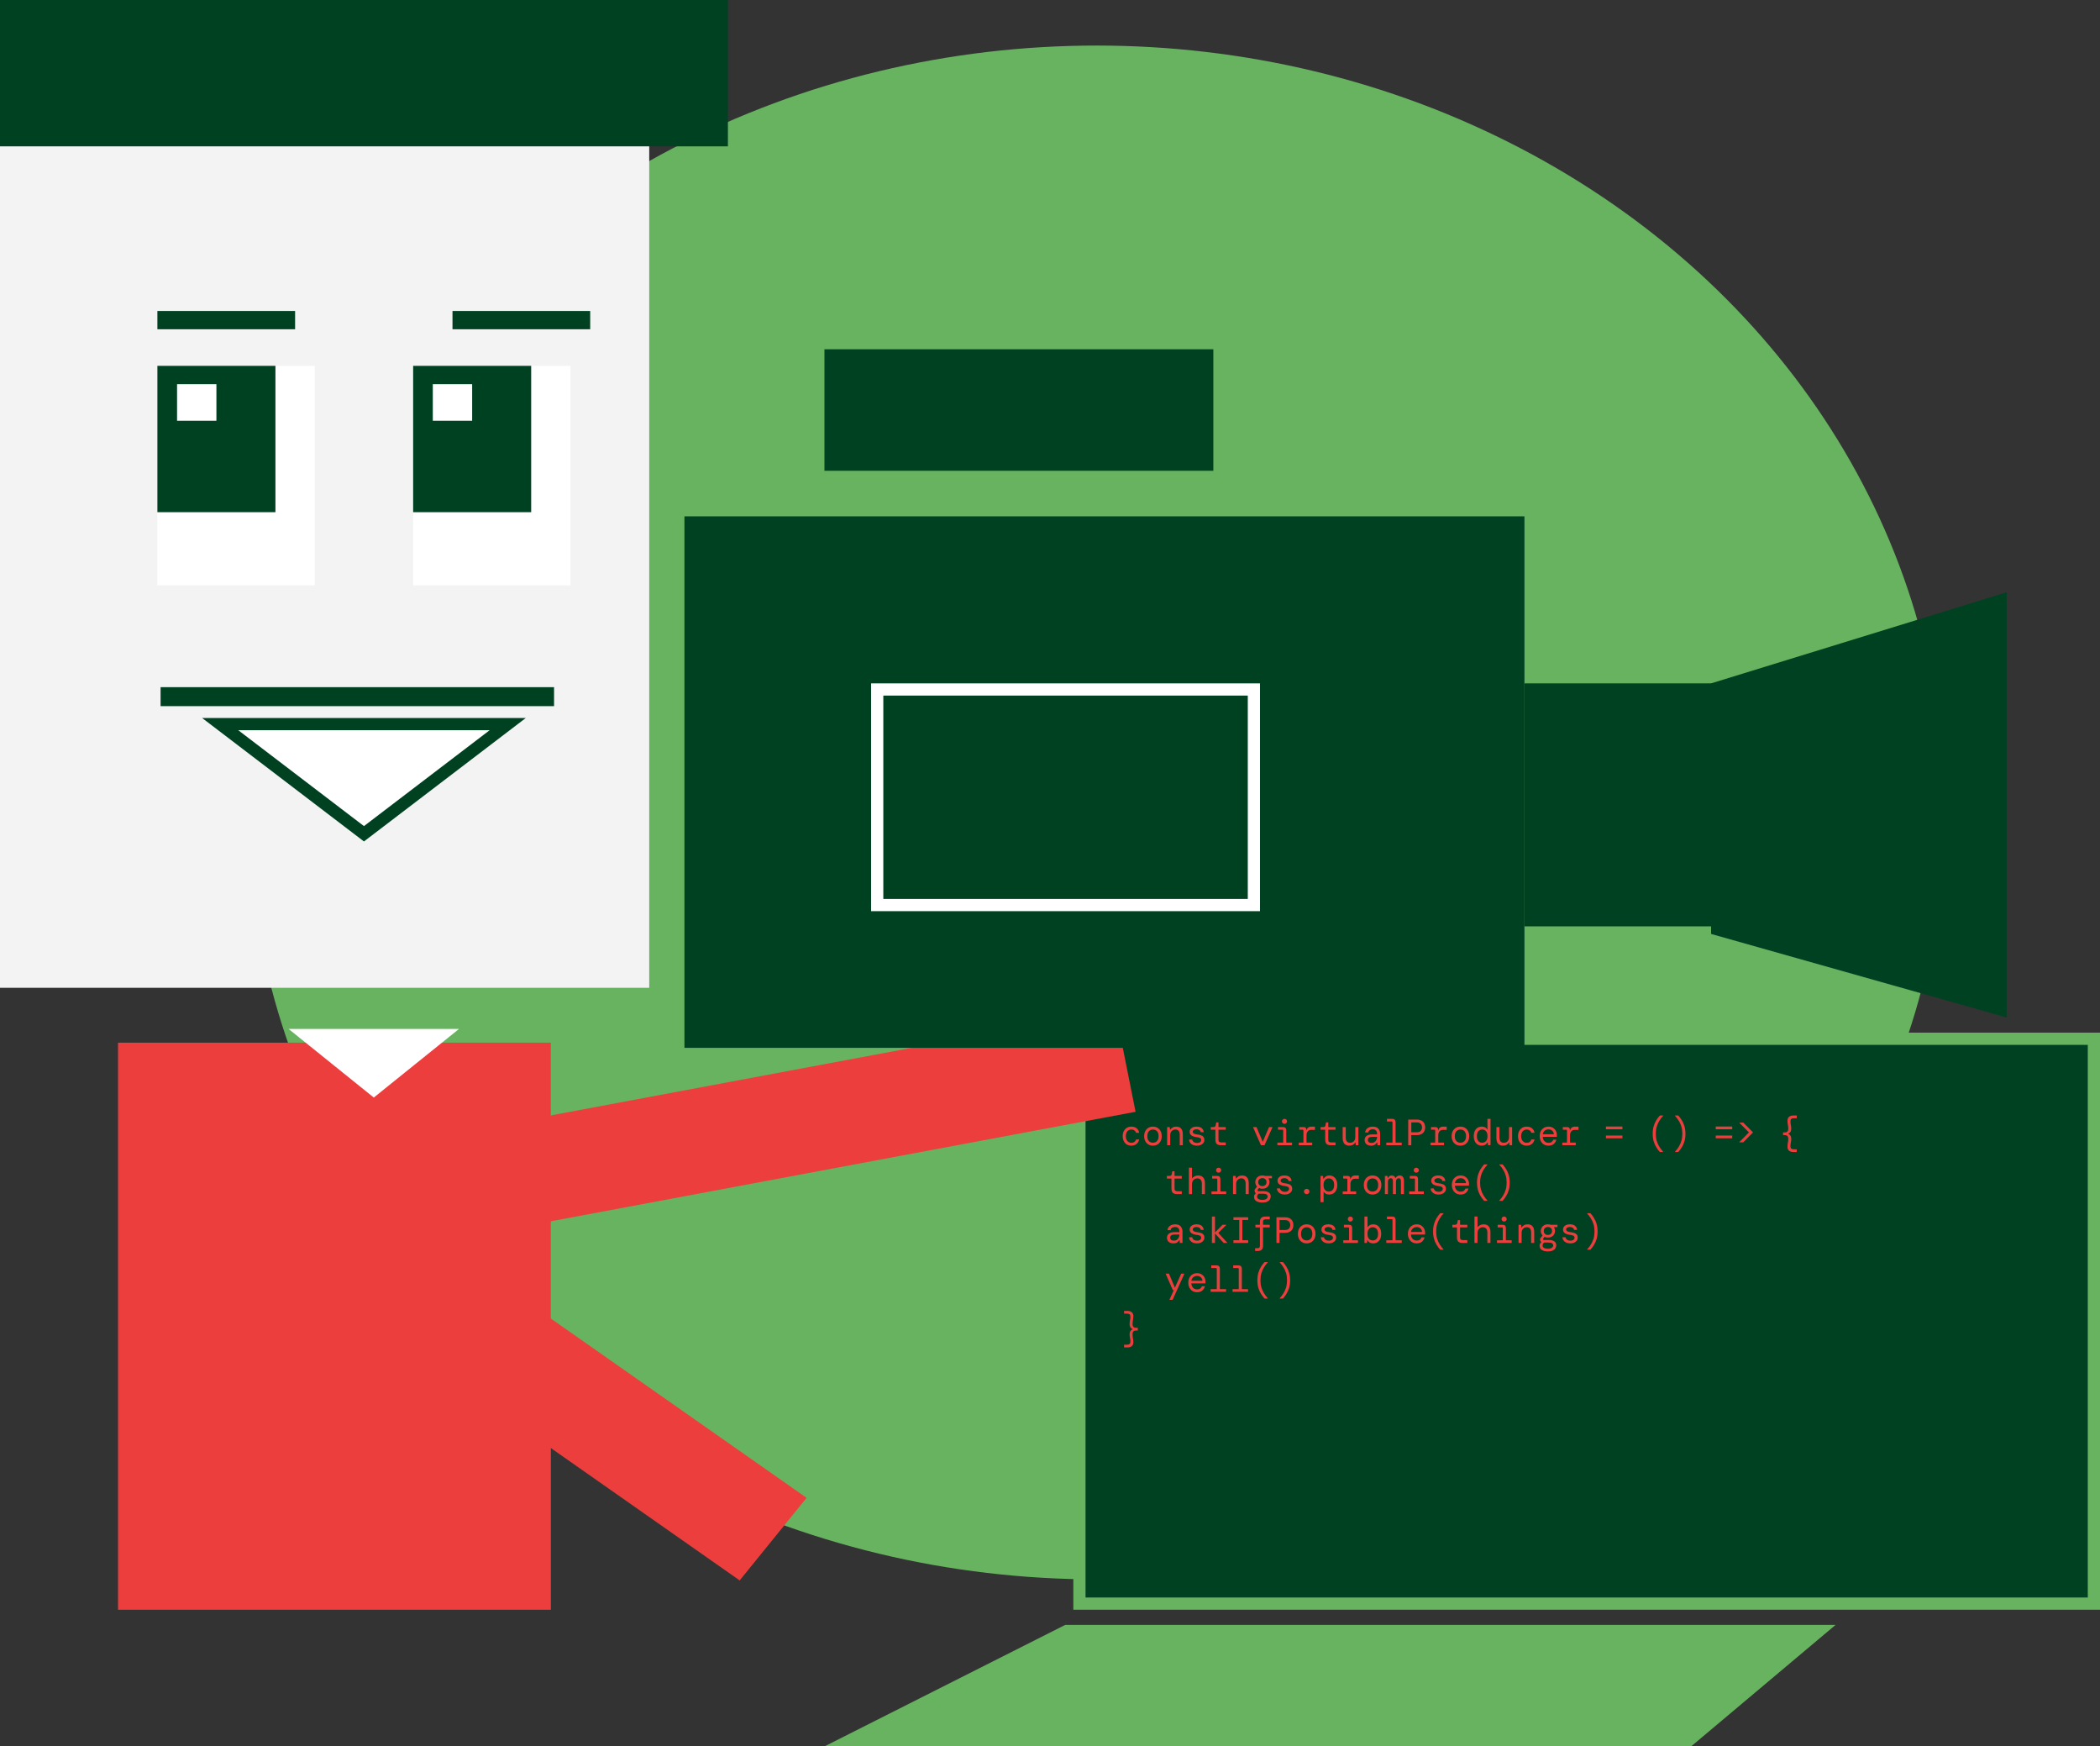 <svg width="172" height="143" viewBox="0 0 172 143" fill="none" xmlns="http://www.w3.org/2000/svg">
<rect x="0" y="0" width="172" height="143" fill="#333333" stroke="none"/>
<ellipse cx="89.822" cy="66.526" rx="69.437" ry="62.796" fill="#67B360"/>
<rect x="88.411" y="85.056" width="83.089" height="46.252" fill="#004122" stroke="#67B360"/>
<rect width="51.564" height="8.518" transform="matrix(-0.983 0.184 0.196 0.981 91.339 82.68)" fill="#ED3E3E"/>
<rect width="53.174" height="73.394" transform="matrix(-1 0 0 1 53.174 7.489)" fill="#F3F3F3"/>
<rect width="11.279" height="1.498" transform="matrix(-1 0 0 1 48.34 25.463)" fill="#004122"/>
<rect width="11.279" height="1.498" transform="matrix(-1 0 0 1 24.17 25.463)" fill="#004122"/>
<rect width="59.619" height="11.983" transform="matrix(-1 0 0 1 59.619 0)" fill="#004122"/>
<rect width="12.891" height="17.974" transform="matrix(-1 0 0 1 46.728 29.956)" fill="white"/>
<rect width="9.668" height="11.983" transform="matrix(-1 0 0 1 43.506 29.956)" fill="#004122"/>
<rect width="3.223" height="2.996" transform="matrix(-1 0 0 1 38.672 31.454)" fill="white"/>
<rect width="12.891" height="17.974" transform="matrix(-1 0 0 1 25.781 29.956)" fill="white"/>
<rect width="9.668" height="11.983" transform="matrix(-1 0 0 1 22.559 29.956)" fill="#004122"/>
<rect width="3.223" height="2.996" transform="matrix(-1 0 0 1 17.725 31.454)" fill="white"/>
<path d="M41.586 59.29L29.81 68.271L18.033 59.29H41.586Z" fill="white" stroke="#004122"/>
<rect width="35.449" height="46.433" transform="matrix(-1 0 0 1 45.117 85.376)" fill="#ED3E3E"/>
<path d="M30.615 89.87L23.638 84.253H37.593L30.615 89.87Z" fill="white"/>
<rect width="33.619" height="8.701" transform="matrix(-0.819 -0.574 -0.63 0.777 66.064 122.647)" fill="#ED3E3E"/>
<rect x="13.153" y="56.267" width="32.227" height="1.554" fill="#004122"/>
<rect x="56.059" y="42.278" width="68.8" height="43.522" fill="#004122"/>
<rect x="67.526" y="28.6" width="31.852" height="9.948" fill="#004122"/>
<path d="M140.148 55.956L164.355 48.496V83.313L140.148 76.474V55.956Z" fill="#004122"/>
<rect x="124.859" y="55.956" width="31.852" height="19.896" fill="#004122"/>
<path d="M87.244 133.052H150.341L138.51 143H67.526L87.244 133.052Z" fill="#67B360"/>
<rect x="71.848" y="56.456" width="30.852" height="17.652" stroke="white"/>
<path d="M92.657 93.81C92.523 93.81 92.403 93.779 92.297 93.717C92.193 93.655 92.11 93.566 92.048 93.45C91.986 93.332 91.955 93.192 91.955 93.03C91.955 92.868 91.986 92.729 92.048 92.613C92.11 92.495 92.194 92.405 92.3 92.343C92.408 92.281 92.527 92.25 92.657 92.25C92.841 92.25 92.988 92.296 93.098 92.388C93.208 92.48 93.278 92.603 93.308 92.757H93.05C93.026 92.675 92.98 92.61 92.912 92.562C92.844 92.512 92.758 92.487 92.654 92.487C92.578 92.487 92.506 92.507 92.438 92.547C92.37 92.587 92.315 92.647 92.273 92.727C92.231 92.807 92.21 92.908 92.21 93.03C92.21 93.152 92.231 93.254 92.273 93.336C92.315 93.416 92.37 93.476 92.438 93.516C92.506 93.556 92.578 93.576 92.654 93.576C92.764 93.576 92.851 93.551 92.915 93.501C92.981 93.451 93.026 93.385 93.05 93.303H93.308C93.27 93.461 93.195 93.585 93.083 93.675C92.973 93.765 92.831 93.81 92.657 93.81ZM94.432 93.81C94.292 93.81 94.168 93.778 94.06 93.714C93.952 93.65 93.867 93.56 93.805 93.444C93.743 93.326 93.712 93.188 93.712 93.03C93.712 92.872 93.743 92.735 93.805 92.619C93.867 92.501 93.952 92.41 94.06 92.346C94.168 92.282 94.292 92.25 94.432 92.25C94.572 92.25 94.696 92.282 94.804 92.346C94.912 92.41 94.997 92.501 95.059 92.619C95.121 92.735 95.152 92.872 95.152 93.03C95.152 93.188 95.121 93.326 95.059 93.444C94.997 93.56 94.912 93.65 94.804 93.714C94.696 93.778 94.572 93.81 94.432 93.81ZM94.432 93.57C94.518 93.57 94.596 93.551 94.666 93.513C94.736 93.475 94.791 93.416 94.831 93.336C94.873 93.256 94.894 93.154 94.894 93.03C94.894 92.906 94.873 92.804 94.831 92.724C94.791 92.644 94.736 92.585 94.666 92.547C94.596 92.509 94.518 92.49 94.432 92.49C94.348 92.49 94.271 92.509 94.201 92.547C94.131 92.585 94.075 92.644 94.033 92.724C93.991 92.804 93.97 92.906 93.97 93.03C93.97 93.216 94.015 93.353 94.105 93.441C94.195 93.527 94.304 93.57 94.432 93.57ZM95.595 93.774V92.286H95.805L95.832 92.511H95.847C95.887 92.439 95.95 92.378 96.036 92.328C96.122 92.276 96.221 92.25 96.333 92.25C96.515 92.25 96.651 92.304 96.741 92.412C96.833 92.52 96.879 92.676 96.879 92.88V93.774H96.627V92.91C96.627 92.778 96.598 92.675 96.54 92.601C96.482 92.525 96.392 92.487 96.27 92.487C96.152 92.487 96.052 92.528 95.97 92.61C95.888 92.69 95.847 92.806 95.847 92.958V93.774H95.595ZM98.045 93.81C97.855 93.81 97.701 93.766 97.583 93.678C97.467 93.588 97.402 93.465 97.388 93.309H97.649C97.661 93.391 97.701 93.458 97.769 93.51C97.839 93.562 97.933 93.588 98.051 93.588C98.163 93.588 98.246 93.564 98.3 93.516C98.356 93.468 98.384 93.413 98.384 93.351C98.384 93.267 98.351 93.21 98.285 93.18C98.219 93.148 98.12 93.124 97.988 93.108C97.83 93.09 97.699 93.047 97.595 92.979C97.491 92.911 97.439 92.809 97.439 92.673C97.439 92.551 97.49 92.45 97.592 92.37C97.694 92.29 97.833 92.25 98.009 92.25C98.183 92.25 98.32 92.29 98.42 92.37C98.52 92.448 98.577 92.56 98.591 92.706H98.342C98.336 92.634 98.301 92.577 98.237 92.535C98.175 92.491 98.097 92.469 98.003 92.469C97.905 92.469 97.829 92.488 97.775 92.526C97.721 92.562 97.694 92.61 97.694 92.67C97.694 92.73 97.724 92.78 97.784 92.82C97.846 92.858 97.943 92.883 98.075 92.895C98.179 92.907 98.274 92.927 98.36 92.955C98.446 92.983 98.514 93.027 98.564 93.087C98.616 93.147 98.642 93.231 98.642 93.339C98.644 93.429 98.619 93.51 98.567 93.582C98.517 93.652 98.447 93.708 98.357 93.75C98.267 93.79 98.163 93.81 98.045 93.81ZM99.985 93.774C99.849 93.774 99.742 93.741 99.664 93.675C99.586 93.609 99.547 93.49 99.547 93.318V92.502H99.169V92.286H99.394C99.496 92.286 99.555 92.236 99.571 92.136L99.613 91.905H99.799V92.286H100.393V92.502H99.799V93.318C99.799 93.402 99.818 93.461 99.856 93.495C99.896 93.529 99.964 93.546 100.06 93.546H100.393V93.774H99.985ZM103.279 93.774L102.625 92.286H102.913L103.426 93.498L103.942 92.286H104.227L103.57 93.774H103.279ZM105.207 92.022C105.147 92.022 105.097 92.002 105.057 91.962C105.017 91.922 104.997 91.874 104.997 91.818C104.997 91.76 105.017 91.712 105.057 91.674C105.097 91.634 105.147 91.614 105.207 91.614C105.265 91.614 105.314 91.634 105.354 91.674C105.396 91.712 105.417 91.76 105.417 91.818C105.417 91.874 105.396 91.922 105.354 91.962C105.314 92.002 105.265 92.022 105.207 92.022ZM104.625 93.774V93.558H105.099V92.577C105.099 92.527 105.074 92.502 105.024 92.502H104.676V92.286H105.084C105.262 92.286 105.351 92.375 105.351 92.553V93.558H105.825V93.774H104.625ZM106.376 93.774V93.558H106.757V92.577C106.757 92.527 106.733 92.502 106.685 92.502H106.415V92.286H106.778C106.844 92.286 106.897 92.304 106.937 92.34C106.977 92.376 106.997 92.429 106.997 92.499V92.562H107.009C107.033 92.462 107.078 92.385 107.144 92.331C107.212 92.277 107.306 92.25 107.426 92.25H107.699V92.517H107.39C107.268 92.517 107.174 92.558 107.108 92.64C107.042 92.72 107.009 92.823 107.009 92.949V93.558H107.477V93.774H106.376ZM108.979 93.774C108.843 93.774 108.736 93.741 108.658 93.675C108.58 93.609 108.541 93.49 108.541 93.318V92.502H108.163V92.286H108.388C108.49 92.286 108.549 92.236 108.565 92.136L108.607 91.905H108.793V92.286H109.387V92.502H108.793V93.318C108.793 93.402 108.812 93.461 108.85 93.495C108.89 93.529 108.958 93.546 109.054 93.546H109.387V93.774H108.979ZM110.517 93.81C110.337 93.81 110.201 93.756 110.109 93.648C110.017 93.54 109.971 93.384 109.971 93.18V92.286H110.223V93.15C110.223 93.282 110.252 93.386 110.31 93.462C110.37 93.536 110.46 93.573 110.58 93.573C110.7 93.573 110.801 93.533 110.883 93.453C110.965 93.371 111.006 93.254 111.006 93.102V92.286H111.258V93.774H111.048L111.021 93.549H111.006C110.966 93.621 110.903 93.683 110.817 93.735C110.731 93.785 110.631 93.81 110.517 93.81ZM112.295 93.81C112.177 93.81 112.079 93.789 112.001 93.747C111.923 93.705 111.865 93.65 111.827 93.582C111.789 93.512 111.77 93.436 111.77 93.354C111.77 93.202 111.825 93.087 111.935 93.009C112.047 92.929 112.196 92.889 112.382 92.889H112.79V92.859C112.79 92.599 112.671 92.469 112.433 92.469C112.337 92.469 112.256 92.49 112.19 92.532C112.126 92.574 112.085 92.64 112.067 92.73H111.809C111.819 92.63 111.852 92.544 111.908 92.472C111.966 92.4 112.04 92.345 112.13 92.307C112.22 92.269 112.321 92.25 112.433 92.25C112.645 92.25 112.799 92.306 112.895 92.418C112.993 92.528 113.042 92.675 113.042 92.859V93.774H112.826L112.805 93.543H112.784C112.74 93.615 112.681 93.678 112.607 93.732C112.535 93.784 112.431 93.81 112.295 93.81ZM112.34 93.588C112.436 93.588 112.517 93.565 112.583 93.519C112.651 93.473 112.702 93.412 112.736 93.336C112.772 93.26 112.79 93.177 112.79 93.087H112.403C112.267 93.087 112.171 93.11 112.115 93.156C112.061 93.202 112.034 93.263 112.034 93.339C112.034 93.417 112.06 93.478 112.112 93.522C112.164 93.566 112.24 93.588 112.34 93.588ZM113.544 93.774V93.558H114.051V91.905C114.051 91.855 114.026 91.83 113.976 91.83H113.598V91.614H114.036C114.122 91.614 114.188 91.637 114.234 91.683C114.28 91.729 114.303 91.795 114.303 91.881V93.558H114.81V93.774H113.544ZM115.34 93.774V91.674H116.039C116.199 91.674 116.33 91.703 116.432 91.761C116.534 91.819 116.609 91.896 116.657 91.992C116.705 92.088 116.729 92.194 116.729 92.31C116.729 92.426 116.705 92.532 116.657 92.628C116.609 92.724 116.534 92.801 116.432 92.859C116.33 92.917 116.199 92.946 116.039 92.946H115.592V93.774H115.34ZM115.592 92.715H116.033C116.181 92.715 116.291 92.678 116.363 92.604C116.435 92.528 116.471 92.43 116.471 92.31C116.471 92.19 116.435 92.092 116.363 92.016C116.291 91.94 116.181 91.902 116.033 91.902H115.592V92.715ZM117.169 93.774V93.558H117.55V92.577C117.55 92.527 117.526 92.502 117.478 92.502H117.208V92.286H117.571C117.637 92.286 117.69 92.304 117.73 92.34C117.77 92.376 117.79 92.429 117.79 92.499V92.562H117.802C117.826 92.462 117.871 92.385 117.937 92.331C118.005 92.277 118.099 92.25 118.219 92.25H118.492V92.517H118.183C118.061 92.517 117.967 92.558 117.901 92.64C117.835 92.72 117.802 92.823 117.802 92.949V93.558H118.27V93.774H117.169ZM119.616 93.81C119.476 93.81 119.352 93.778 119.244 93.714C119.136 93.65 119.051 93.56 118.989 93.444C118.927 93.326 118.896 93.188 118.896 93.03C118.896 92.872 118.927 92.735 118.989 92.619C119.051 92.501 119.136 92.41 119.244 92.346C119.352 92.282 119.476 92.25 119.616 92.25C119.756 92.25 119.88 92.282 119.988 92.346C120.096 92.41 120.181 92.501 120.243 92.619C120.305 92.735 120.336 92.872 120.336 93.03C120.336 93.188 120.305 93.326 120.243 93.444C120.181 93.56 120.096 93.65 119.988 93.714C119.88 93.778 119.756 93.81 119.616 93.81ZM119.616 93.57C119.702 93.57 119.78 93.551 119.85 93.513C119.92 93.475 119.975 93.416 120.015 93.336C120.057 93.256 120.078 93.154 120.078 93.03C120.078 92.906 120.057 92.804 120.015 92.724C119.975 92.644 119.92 92.585 119.85 92.547C119.78 92.509 119.702 92.49 119.616 92.49C119.532 92.49 119.455 92.509 119.385 92.547C119.315 92.585 119.259 92.644 119.217 92.724C119.175 92.804 119.154 92.906 119.154 93.03C119.154 93.216 119.199 93.353 119.289 93.441C119.379 93.527 119.488 93.57 119.616 93.57ZM121.364 93.81C121.238 93.81 121.125 93.78 121.025 93.72C120.927 93.66 120.85 93.572 120.794 93.456C120.738 93.338 120.71 93.195 120.71 93.027C120.71 92.861 120.738 92.72 120.794 92.604C120.85 92.488 120.927 92.4 121.025 92.34C121.125 92.28 121.238 92.25 121.364 92.25C121.482 92.25 121.579 92.273 121.655 92.319C121.733 92.365 121.791 92.425 121.829 92.499V91.614H122.081V93.774H121.874L121.847 93.543H121.829C121.789 93.625 121.73 93.69 121.652 93.738C121.574 93.786 121.478 93.81 121.364 93.81ZM121.397 93.57C121.523 93.57 121.627 93.526 121.709 93.438C121.791 93.348 121.832 93.212 121.832 93.03C121.832 92.848 121.791 92.713 121.709 92.625C121.627 92.535 121.523 92.49 121.397 92.49C121.271 92.49 121.167 92.535 121.085 92.625C121.005 92.713 120.965 92.848 120.965 93.03C120.965 93.212 121.005 93.348 121.085 93.438C121.167 93.526 121.271 93.57 121.397 93.57ZM123.108 93.81C122.928 93.81 122.792 93.756 122.7 93.648C122.608 93.54 122.562 93.384 122.562 93.18V92.286H122.814V93.15C122.814 93.282 122.843 93.386 122.901 93.462C122.961 93.536 123.051 93.573 123.171 93.573C123.291 93.573 123.392 93.533 123.474 93.453C123.556 93.371 123.597 93.254 123.597 93.102V92.286H123.849V93.774H123.639L123.612 93.549H123.597C123.557 93.621 123.494 93.683 123.408 93.735C123.322 93.785 123.222 93.81 123.108 93.81ZM125.036 93.81C124.902 93.81 124.782 93.779 124.676 93.717C124.572 93.655 124.489 93.566 124.427 93.45C124.365 93.332 124.334 93.192 124.334 93.03C124.334 92.868 124.365 92.729 124.427 92.613C124.489 92.495 124.573 92.405 124.679 92.343C124.787 92.281 124.906 92.25 125.036 92.25C125.22 92.25 125.367 92.296 125.477 92.388C125.587 92.48 125.657 92.603 125.687 92.757H125.429C125.405 92.675 125.359 92.61 125.291 92.562C125.223 92.512 125.137 92.487 125.033 92.487C124.957 92.487 124.885 92.507 124.817 92.547C124.749 92.587 124.694 92.647 124.652 92.727C124.61 92.807 124.589 92.908 124.589 93.03C124.589 93.152 124.61 93.254 124.652 93.336C124.694 93.416 124.749 93.476 124.817 93.516C124.885 93.556 124.957 93.576 125.033 93.576C125.143 93.576 125.23 93.551 125.294 93.501C125.36 93.451 125.405 93.385 125.429 93.303H125.687C125.649 93.461 125.574 93.585 125.462 93.675C125.352 93.765 125.21 93.81 125.036 93.81ZM126.826 93.81C126.686 93.81 126.562 93.778 126.454 93.714C126.348 93.648 126.264 93.557 126.202 93.441C126.14 93.323 126.109 93.186 126.109 93.03C126.109 92.874 126.139 92.738 126.199 92.622C126.261 92.504 126.346 92.413 126.454 92.349C126.562 92.283 126.688 92.25 126.832 92.25C126.976 92.25 127.099 92.283 127.201 92.349C127.303 92.413 127.381 92.498 127.435 92.604C127.489 92.71 127.516 92.824 127.516 92.946C127.516 92.968 127.515 92.99 127.513 93.012C127.513 93.034 127.513 93.059 127.513 93.087H126.358C126.364 93.197 126.389 93.289 126.433 93.363C126.479 93.435 126.536 93.489 126.604 93.525C126.674 93.561 126.748 93.579 126.826 93.579C126.936 93.579 127.022 93.556 127.084 93.51C127.146 93.464 127.193 93.4 127.225 93.318H127.474C127.44 93.456 127.369 93.573 127.261 93.669C127.153 93.763 127.008 93.81 126.826 93.81ZM126.826 92.475C126.71 92.475 126.608 92.51 126.52 92.58C126.434 92.65 126.381 92.748 126.361 92.874H127.267C127.259 92.75 127.214 92.653 127.132 92.583C127.052 92.511 126.95 92.475 126.826 92.475ZM127.962 93.774V93.558H128.343V92.577C128.343 92.527 128.319 92.502 128.271 92.502H128.001V92.286H128.364C128.43 92.286 128.483 92.304 128.523 92.34C128.563 92.376 128.583 92.429 128.583 92.499V92.562H128.595C128.619 92.462 128.664 92.385 128.73 92.331C128.798 92.277 128.892 92.25 129.012 92.25H129.285V92.517H128.976C128.854 92.517 128.76 92.558 128.694 92.64C128.628 92.72 128.595 92.823 128.595 92.949V93.558H129.063V93.774H127.962ZM131.533 92.469V92.241H132.883V92.469H131.533ZM131.533 93.207V92.979H132.883V93.207H131.533ZM135.949 94.329C135.845 94.213 135.748 94.083 135.658 93.939C135.57 93.797 135.499 93.636 135.445 93.456C135.391 93.274 135.364 93.067 135.364 92.835C135.364 92.603 135.391 92.397 135.445 92.217C135.499 92.035 135.57 91.873 135.658 91.731C135.748 91.587 135.845 91.457 135.949 91.341H136.216V91.368C136.096 91.498 135.991 91.637 135.901 91.785C135.811 91.931 135.741 92.09 135.691 92.262C135.641 92.434 135.616 92.625 135.616 92.835C135.616 93.045 135.641 93.236 135.691 93.408C135.741 93.58 135.811 93.739 135.901 93.885C135.991 94.033 136.096 94.172 136.216 94.302V94.329H135.949ZM137.193 94.329V94.302C137.313 94.172 137.418 94.033 137.508 93.885C137.598 93.739 137.668 93.58 137.718 93.408C137.768 93.236 137.793 93.045 137.793 92.835C137.793 92.625 137.768 92.434 137.718 92.262C137.668 92.09 137.598 91.931 137.508 91.785C137.418 91.637 137.313 91.498 137.193 91.368V91.341H137.46C137.564 91.457 137.66 91.587 137.748 91.731C137.838 91.873 137.91 92.035 137.964 92.217C138.018 92.397 138.045 92.603 138.045 92.835C138.045 93.067 138.018 93.274 137.964 93.456C137.91 93.636 137.838 93.797 137.748 93.939C137.66 94.083 137.564 94.213 137.46 94.329H137.193ZM140.527 92.469V92.241H141.877V92.469H140.527ZM140.527 93.207V92.979H141.877V93.207H140.527ZM142.446 93.534L143.238 92.733V92.715L142.446 91.92H142.785L143.583 92.724L142.785 93.534H142.446ZM146.874 94.329C146.73 94.329 146.615 94.293 146.529 94.221C146.445 94.151 146.403 94.038 146.403 93.882C146.403 93.806 146.408 93.738 146.418 93.678C146.43 93.616 146.441 93.55 146.451 93.48C146.463 93.41 146.469 93.326 146.469 93.228C146.469 93.142 146.446 93.074 146.4 93.024C146.356 92.972 146.283 92.946 146.181 92.946H146.04V92.724H146.181C146.283 92.724 146.356 92.699 146.4 92.649C146.446 92.597 146.469 92.528 146.469 92.442C146.469 92.342 146.463 92.258 146.451 92.19C146.441 92.12 146.43 92.055 146.418 91.995C146.408 91.933 146.403 91.864 146.403 91.788C146.403 91.632 146.445 91.519 146.529 91.449C146.615 91.377 146.73 91.341 146.874 91.341H147.162V91.563H146.901C146.819 91.563 146.756 91.583 146.712 91.623C146.668 91.661 146.646 91.725 146.646 91.815C146.646 91.895 146.651 91.965 146.661 92.025C146.673 92.083 146.684 92.143 146.694 92.205C146.706 92.265 146.712 92.338 146.712 92.424C146.712 92.53 146.689 92.618 146.643 92.688C146.597 92.756 146.537 92.803 146.463 92.829V92.841C146.537 92.867 146.597 92.915 146.643 92.985C146.689 93.053 146.712 93.14 146.712 93.246C146.712 93.332 146.706 93.406 146.694 93.468C146.684 93.528 146.673 93.588 146.661 93.648C146.651 93.706 146.646 93.775 146.646 93.855C146.646 93.945 146.668 94.009 146.712 94.047C146.756 94.087 146.819 94.107 146.901 94.107H147.162V94.329H146.874ZM96.387 97.774C96.251 97.774 96.144 97.741 96.066 97.675C95.988 97.609 95.949 97.49 95.949 97.318V96.502H95.571V96.286H95.796C95.898 96.286 95.957 96.236 95.973 96.136L96.015 95.905H96.201V96.286H96.795V96.502H96.201V97.318C96.201 97.402 96.22 97.461 96.258 97.495C96.298 97.529 96.366 97.546 96.462 97.546H96.795V97.774H96.387ZM97.379 97.774V95.614H97.631V96.511C97.671 96.435 97.737 96.373 97.829 96.325C97.921 96.275 98.022 96.25 98.132 96.25C98.314 96.25 98.452 96.305 98.546 96.415C98.642 96.525 98.69 96.679 98.69 96.877V97.774H98.438V96.91C98.438 96.776 98.405 96.672 98.339 96.598C98.275 96.524 98.185 96.487 98.069 96.487C97.989 96.487 97.916 96.505 97.85 96.541C97.784 96.577 97.731 96.63 97.691 96.7C97.651 96.77 97.631 96.856 97.631 96.958V97.774H97.379ZM99.811 96.022C99.751 96.022 99.701 96.002 99.661 95.962C99.621 95.922 99.601 95.874 99.601 95.818C99.601 95.76 99.621 95.712 99.661 95.674C99.701 95.634 99.751 95.614 99.811 95.614C99.869 95.614 99.918 95.634 99.958 95.674C100 95.712 100.021 95.76 100.021 95.818C100.021 95.874 100 95.922 99.958 95.962C99.918 96.002 99.869 96.022 99.811 96.022ZM99.229 97.774V97.558H99.703V96.577C99.703 96.527 99.678 96.502 99.628 96.502H99.28V96.286H99.688C99.866 96.286 99.955 96.375 99.955 96.553V97.558H100.429V97.774H99.229ZM100.992 97.774V96.286H101.202L101.229 96.511H101.244C101.284 96.439 101.347 96.378 101.433 96.328C101.519 96.276 101.618 96.25 101.73 96.25C101.912 96.25 102.048 96.304 102.138 96.412C102.23 96.52 102.276 96.676 102.276 96.88V97.774H102.024V96.91C102.024 96.778 101.995 96.675 101.937 96.601C101.879 96.525 101.789 96.487 101.667 96.487C101.549 96.487 101.449 96.528 101.367 96.61C101.285 96.69 101.244 96.806 101.244 96.958V97.774H100.992ZM103.399 97.336C103.295 97.336 103.202 97.317 103.12 97.279L103.018 97.402C102.996 97.432 102.99 97.462 103 97.492C103.012 97.52 103.041 97.534 103.087 97.534H103.48C103.658 97.534 103.802 97.569 103.912 97.639C104.022 97.707 104.077 97.816 104.077 97.966C104.077 98.056 104.054 98.139 104.008 98.215C103.962 98.291 103.889 98.352 103.789 98.398C103.691 98.446 103.562 98.47 103.402 98.47C103.194 98.47 103.027 98.431 102.901 98.353C102.775 98.275 102.712 98.156 102.712 97.996C102.712 97.938 102.726 97.884 102.754 97.834C102.784 97.786 102.821 97.743 102.865 97.705C102.807 97.669 102.771 97.615 102.757 97.543C102.745 97.471 102.767 97.4 102.823 97.33L102.958 97.162C102.862 97.062 102.814 96.939 102.814 96.793C102.814 96.697 102.837 96.608 102.883 96.526C102.929 96.442 102.995 96.375 103.081 96.325C103.169 96.275 103.275 96.25 103.399 96.25C103.479 96.25 103.553 96.262 103.621 96.286H104.179V96.475L103.9 96.484V96.505C103.952 96.591 103.978 96.687 103.978 96.793C103.978 96.889 103.955 96.979 103.909 97.063C103.865 97.145 103.799 97.211 103.711 97.261C103.625 97.311 103.521 97.336 103.399 97.336ZM103.399 97.12C103.497 97.12 103.577 97.091 103.639 97.033C103.703 96.975 103.735 96.895 103.735 96.793C103.735 96.691 103.703 96.612 103.639 96.556C103.577 96.498 103.497 96.469 103.399 96.469C103.299 96.469 103.217 96.498 103.153 96.556C103.089 96.612 103.057 96.691 103.057 96.793C103.057 96.895 103.089 96.975 103.153 97.033C103.217 97.091 103.299 97.12 103.399 97.12ZM102.961 97.987C102.961 98.075 103.002 98.141 103.084 98.185C103.166 98.229 103.272 98.251 103.402 98.251C103.528 98.251 103.63 98.226 103.708 98.176C103.788 98.126 103.828 98.059 103.828 97.975C103.828 97.909 103.8 97.853 103.744 97.807C103.688 97.763 103.585 97.741 103.435 97.741H103.096C103.006 97.807 102.961 97.889 102.961 97.987ZM105.24 97.81C105.05 97.81 104.896 97.766 104.778 97.678C104.662 97.588 104.597 97.465 104.583 97.309H104.844C104.856 97.391 104.896 97.458 104.964 97.51C105.034 97.562 105.128 97.588 105.246 97.588C105.358 97.588 105.441 97.564 105.495 97.516C105.551 97.468 105.579 97.413 105.579 97.351C105.579 97.267 105.546 97.21 105.48 97.18C105.414 97.148 105.315 97.124 105.183 97.108C105.025 97.09 104.894 97.047 104.79 96.979C104.686 96.911 104.634 96.809 104.634 96.673C104.634 96.551 104.685 96.45 104.787 96.37C104.889 96.29 105.028 96.25 105.204 96.25C105.378 96.25 105.515 96.29 105.615 96.37C105.715 96.448 105.772 96.56 105.786 96.706H105.537C105.531 96.634 105.496 96.577 105.432 96.535C105.37 96.491 105.292 96.469 105.198 96.469C105.1 96.469 105.024 96.488 104.97 96.526C104.916 96.562 104.889 96.61 104.889 96.67C104.889 96.73 104.919 96.78 104.979 96.82C105.041 96.858 105.138 96.883 105.27 96.895C105.374 96.907 105.469 96.927 105.555 96.955C105.641 96.983 105.709 97.027 105.759 97.087C105.811 97.147 105.837 97.231 105.837 97.339C105.839 97.429 105.814 97.51 105.762 97.582C105.712 97.652 105.642 97.708 105.552 97.75C105.462 97.79 105.358 97.81 105.24 97.81ZM107.024 97.78C106.962 97.78 106.909 97.759 106.865 97.717C106.821 97.675 106.799 97.623 106.799 97.561C106.799 97.501 106.821 97.45 106.865 97.408C106.909 97.366 106.962 97.345 107.024 97.345C107.086 97.345 107.139 97.366 107.183 97.408C107.227 97.45 107.249 97.501 107.249 97.561C107.249 97.623 107.227 97.675 107.183 97.717C107.139 97.759 107.086 97.78 107.024 97.78ZM108.157 98.434V96.286H108.361L108.391 96.532H108.409C108.447 96.452 108.508 96.385 108.592 96.331C108.676 96.277 108.775 96.25 108.889 96.25C109.009 96.25 109.117 96.28 109.213 96.34C109.311 96.4 109.388 96.489 109.444 96.607C109.5 96.723 109.528 96.865 109.528 97.033C109.528 97.199 109.499 97.34 109.441 97.456C109.385 97.572 109.307 97.66 109.207 97.72C109.109 97.78 108.996 97.81 108.868 97.81C108.754 97.81 108.657 97.786 108.577 97.738C108.499 97.688 108.443 97.63 108.409 97.564V98.434H108.157ZM108.838 97.57C108.964 97.57 109.068 97.526 109.15 97.438C109.232 97.348 109.273 97.212 109.273 97.03C109.273 96.848 109.232 96.713 109.15 96.625C109.068 96.535 108.964 96.49 108.838 96.49C108.712 96.49 108.608 96.535 108.526 96.625C108.444 96.713 108.403 96.848 108.403 97.03C108.403 97.212 108.444 97.348 108.526 97.438C108.608 97.526 108.712 97.57 108.838 97.57ZM109.974 97.774V97.558H110.355V96.577C110.355 96.527 110.331 96.502 110.283 96.502H110.013V96.286H110.376C110.442 96.286 110.495 96.304 110.535 96.34C110.575 96.376 110.595 96.429 110.595 96.499V96.562H110.607C110.631 96.462 110.676 96.385 110.742 96.331C110.81 96.277 110.904 96.25 111.024 96.25H111.297V96.517H110.988C110.866 96.517 110.772 96.558 110.706 96.64C110.64 96.72 110.607 96.823 110.607 96.949V97.558H111.075V97.774H109.974ZM112.421 97.81C112.281 97.81 112.157 97.778 112.049 97.714C111.941 97.65 111.856 97.56 111.794 97.444C111.732 97.326 111.701 97.188 111.701 97.03C111.701 96.872 111.732 96.735 111.794 96.619C111.856 96.501 111.941 96.41 112.049 96.346C112.157 96.282 112.281 96.25 112.421 96.25C112.561 96.25 112.685 96.282 112.793 96.346C112.901 96.41 112.986 96.501 113.048 96.619C113.11 96.735 113.141 96.872 113.141 97.03C113.141 97.188 113.11 97.326 113.048 97.444C112.986 97.56 112.901 97.65 112.793 97.714C112.685 97.778 112.561 97.81 112.421 97.81ZM112.421 97.57C112.507 97.57 112.585 97.551 112.655 97.513C112.725 97.475 112.78 97.416 112.82 97.336C112.862 97.256 112.883 97.154 112.883 97.03C112.883 96.906 112.862 96.804 112.82 96.724C112.78 96.644 112.725 96.585 112.655 96.547C112.585 96.509 112.507 96.49 112.421 96.49C112.337 96.49 112.26 96.509 112.19 96.547C112.12 96.585 112.064 96.644 112.022 96.724C111.98 96.804 111.959 96.906 111.959 97.03C111.959 97.216 112.004 97.353 112.094 97.441C112.184 97.527 112.293 97.57 112.421 97.57ZM113.43 97.774V96.286H113.637L113.664 96.46H113.679C113.705 96.4 113.744 96.35 113.796 96.31C113.85 96.27 113.915 96.25 113.991 96.25C114.067 96.25 114.131 96.269 114.183 96.307C114.237 96.343 114.276 96.394 114.3 96.46H114.312C114.338 96.4 114.38 96.35 114.438 96.31C114.496 96.27 114.566 96.25 114.648 96.25C114.762 96.25 114.847 96.289 114.903 96.367C114.961 96.443 114.99 96.545 114.99 96.673V97.774H114.744V96.712C114.744 96.64 114.729 96.583 114.699 96.541C114.671 96.499 114.625 96.478 114.561 96.478C114.495 96.478 114.441 96.503 114.399 96.553C114.357 96.603 114.336 96.674 114.336 96.766V97.774H114.087V96.712C114.087 96.64 114.073 96.583 114.045 96.541C114.017 96.499 113.971 96.478 113.907 96.478C113.841 96.478 113.786 96.503 113.742 96.553C113.7 96.603 113.679 96.674 113.679 96.766V97.774H113.43ZM116 96.022C115.94 96.022 115.89 96.002 115.85 95.962C115.81 95.922 115.79 95.874 115.79 95.818C115.79 95.76 115.81 95.712 115.85 95.674C115.89 95.634 115.94 95.614 116 95.614C116.058 95.614 116.107 95.634 116.147 95.674C116.189 95.712 116.21 95.76 116.21 95.818C116.21 95.874 116.189 95.922 116.147 95.962C116.107 96.002 116.058 96.022 116 96.022ZM115.418 97.774V97.558H115.892V96.577C115.892 96.527 115.867 96.502 115.817 96.502H115.469V96.286H115.877C116.055 96.286 116.144 96.375 116.144 96.553V97.558H116.618V97.774H115.418ZM117.832 97.81C117.642 97.81 117.488 97.766 117.37 97.678C117.254 97.588 117.189 97.465 117.175 97.309H117.436C117.448 97.391 117.488 97.458 117.556 97.51C117.626 97.562 117.72 97.588 117.838 97.588C117.95 97.588 118.033 97.564 118.087 97.516C118.143 97.468 118.171 97.413 118.171 97.351C118.171 97.267 118.138 97.21 118.072 97.18C118.006 97.148 117.907 97.124 117.775 97.108C117.617 97.09 117.486 97.047 117.382 96.979C117.278 96.911 117.226 96.809 117.226 96.673C117.226 96.551 117.277 96.45 117.379 96.37C117.481 96.29 117.62 96.25 117.796 96.25C117.97 96.25 118.107 96.29 118.207 96.37C118.307 96.448 118.364 96.56 118.378 96.706H118.129C118.123 96.634 118.088 96.577 118.024 96.535C117.962 96.491 117.884 96.469 117.79 96.469C117.692 96.469 117.616 96.488 117.562 96.526C117.508 96.562 117.481 96.61 117.481 96.67C117.481 96.73 117.511 96.78 117.571 96.82C117.633 96.858 117.73 96.883 117.862 96.895C117.966 96.907 118.061 96.927 118.147 96.955C118.233 96.983 118.301 97.027 118.351 97.087C118.403 97.147 118.429 97.231 118.429 97.339C118.431 97.429 118.406 97.51 118.354 97.582C118.304 97.652 118.234 97.708 118.144 97.75C118.054 97.79 117.95 97.81 117.832 97.81ZM119.631 97.81C119.491 97.81 119.367 97.778 119.259 97.714C119.153 97.648 119.069 97.557 119.007 97.441C118.945 97.323 118.914 97.186 118.914 97.03C118.914 96.874 118.944 96.738 119.004 96.622C119.066 96.504 119.151 96.413 119.259 96.349C119.367 96.283 119.493 96.25 119.637 96.25C119.781 96.25 119.904 96.283 120.006 96.349C120.108 96.413 120.186 96.498 120.24 96.604C120.294 96.71 120.321 96.824 120.321 96.946C120.321 96.968 120.32 96.99 120.318 97.012C120.318 97.034 120.318 97.059 120.318 97.087H119.163C119.169 97.197 119.194 97.289 119.238 97.363C119.284 97.435 119.341 97.489 119.409 97.525C119.479 97.561 119.553 97.579 119.631 97.579C119.741 97.579 119.827 97.556 119.889 97.51C119.951 97.464 119.998 97.4 120.03 97.318H120.279C120.245 97.456 120.174 97.573 120.066 97.669C119.958 97.763 119.813 97.81 119.631 97.81ZM119.631 96.475C119.515 96.475 119.413 96.51 119.325 96.58C119.239 96.65 119.186 96.748 119.166 96.874H120.072C120.064 96.75 120.019 96.653 119.937 96.583C119.857 96.511 119.755 96.475 119.631 96.475ZM121.559 98.329C121.455 98.213 121.358 98.083 121.268 97.939C121.18 97.797 121.109 97.636 121.055 97.456C121.001 97.274 120.974 97.067 120.974 96.835C120.974 96.603 121.001 96.397 121.055 96.217C121.109 96.035 121.18 95.873 121.268 95.731C121.358 95.587 121.455 95.457 121.559 95.341H121.826V95.368C121.706 95.498 121.601 95.637 121.511 95.785C121.421 95.931 121.351 96.09 121.301 96.262C121.251 96.434 121.226 96.625 121.226 96.835C121.226 97.045 121.251 97.236 121.301 97.408C121.351 97.58 121.421 97.739 121.511 97.885C121.601 98.033 121.706 98.172 121.826 98.302V98.329H121.559ZM122.802 98.329V98.302C122.922 98.172 123.027 98.033 123.117 97.885C123.207 97.739 123.277 97.58 123.327 97.408C123.377 97.236 123.402 97.045 123.402 96.835C123.402 96.625 123.377 96.434 123.327 96.262C123.277 96.09 123.207 95.931 123.117 95.785C123.027 95.637 122.922 95.498 122.802 95.368V95.341H123.069C123.173 95.457 123.269 95.587 123.357 95.731C123.447 95.873 123.519 96.035 123.573 96.217C123.627 96.397 123.654 96.603 123.654 96.835C123.654 97.067 123.627 97.274 123.573 97.456C123.519 97.636 123.447 97.797 123.357 97.939C123.269 98.083 123.173 98.213 123.069 98.329H122.802ZM96.105 101.81C95.987 101.81 95.889 101.789 95.811 101.747C95.733 101.705 95.675 101.65 95.637 101.582C95.599 101.512 95.58 101.436 95.58 101.354C95.58 101.202 95.635 101.087 95.745 101.009C95.857 100.929 96.006 100.889 96.192 100.889H96.6V100.859C96.6 100.599 96.481 100.469 96.243 100.469C96.147 100.469 96.066 100.49 96 100.532C95.936 100.574 95.895 100.64 95.877 100.73H95.619C95.629 100.63 95.662 100.544 95.718 100.472C95.776 100.4 95.85 100.345 95.94 100.307C96.03 100.269 96.131 100.25 96.243 100.25C96.455 100.25 96.609 100.306 96.705 100.418C96.803 100.528 96.852 100.675 96.852 100.859V101.774H96.636L96.615 101.543H96.594C96.55 101.615 96.491 101.678 96.417 101.732C96.345 101.784 96.241 101.81 96.105 101.81ZM96.15 101.588C96.246 101.588 96.327 101.565 96.393 101.519C96.461 101.473 96.512 101.412 96.546 101.336C96.582 101.26 96.6 101.177 96.6 101.087H96.213C96.077 101.087 95.981 101.11 95.925 101.156C95.871 101.202 95.844 101.263 95.844 101.339C95.844 101.417 95.87 101.478 95.922 101.522C95.974 101.566 96.05 101.588 96.15 101.588ZM98.045 101.81C97.855 101.81 97.701 101.766 97.583 101.678C97.467 101.588 97.402 101.465 97.388 101.309H97.649C97.661 101.391 97.701 101.458 97.769 101.51C97.839 101.562 97.933 101.588 98.051 101.588C98.163 101.588 98.246 101.564 98.3 101.516C98.356 101.468 98.384 101.413 98.384 101.351C98.384 101.267 98.351 101.21 98.285 101.18C98.219 101.148 98.12 101.124 97.988 101.108C97.83 101.09 97.699 101.047 97.595 100.979C97.491 100.911 97.439 100.809 97.439 100.673C97.439 100.551 97.49 100.45 97.592 100.37C97.694 100.29 97.833 100.25 98.009 100.25C98.183 100.25 98.32 100.29 98.42 100.37C98.52 100.448 98.577 100.56 98.591 100.706H98.342C98.336 100.634 98.301 100.577 98.237 100.535C98.175 100.491 98.097 100.469 98.003 100.469C97.905 100.469 97.829 100.488 97.775 100.526C97.721 100.562 97.694 100.61 97.694 100.67C97.694 100.73 97.724 100.78 97.784 100.82C97.846 100.858 97.943 100.883 98.075 100.895C98.179 100.907 98.274 100.927 98.36 100.955C98.446 100.983 98.514 101.027 98.564 101.087C98.616 101.147 98.642 101.231 98.642 101.339C98.644 101.429 98.619 101.51 98.567 101.582C98.517 101.652 98.447 101.708 98.357 101.75C98.267 101.79 98.163 101.81 98.045 101.81ZM99.262 101.774V99.614H99.514V100.916L100.135 100.286H100.456L99.793 100.949V100.967L100.537 101.774H100.225L99.514 101V101.774H99.262ZM101.025 101.774V101.555H101.502V99.893H101.025V99.674H102.231V99.893H101.754V101.555H102.231V101.774H101.025ZM102.802 102.434V102.203H102.985C103.061 102.203 103.115 102.188 103.147 102.158C103.179 102.128 103.195 102.075 103.195 101.999V100.502H102.826V100.286H103.195V100.049C103.195 99.895 103.232 99.784 103.306 99.716C103.38 99.648 103.492 99.614 103.642 99.614H103.999V99.842H103.657C103.583 99.842 103.529 99.858 103.495 99.89C103.463 99.92 103.447 99.973 103.447 100.049V100.286H103.999V100.502H103.447V101.999C103.447 102.153 103.41 102.264 103.336 102.332C103.262 102.4 103.151 102.434 103.003 102.434H102.802ZM104.547 101.774V99.674H105.246C105.406 99.674 105.537 99.703 105.639 99.761C105.741 99.819 105.816 99.896 105.864 99.992C105.912 100.088 105.936 100.194 105.936 100.31C105.936 100.426 105.912 100.532 105.864 100.628C105.816 100.724 105.741 100.801 105.639 100.859C105.537 100.917 105.406 100.946 105.246 100.946H104.799V101.774H104.547ZM104.799 100.715H105.24C105.388 100.715 105.498 100.678 105.57 100.604C105.642 100.528 105.678 100.43 105.678 100.31C105.678 100.19 105.642 100.092 105.57 100.016C105.498 99.94 105.388 99.902 105.24 99.902H104.799V100.715ZM107.024 101.81C106.884 101.81 106.76 101.778 106.652 101.714C106.544 101.65 106.459 101.56 106.397 101.444C106.335 101.326 106.304 101.188 106.304 101.03C106.304 100.872 106.335 100.735 106.397 100.619C106.459 100.501 106.544 100.41 106.652 100.346C106.76 100.282 106.884 100.25 107.024 100.25C107.164 100.25 107.288 100.282 107.396 100.346C107.504 100.41 107.589 100.501 107.651 100.619C107.713 100.735 107.744 100.872 107.744 101.03C107.744 101.188 107.713 101.326 107.651 101.444C107.589 101.56 107.504 101.65 107.396 101.714C107.288 101.778 107.164 101.81 107.024 101.81ZM107.024 101.57C107.11 101.57 107.188 101.551 107.258 101.513C107.328 101.475 107.383 101.416 107.423 101.336C107.465 101.256 107.486 101.154 107.486 101.03C107.486 100.906 107.465 100.804 107.423 100.724C107.383 100.644 107.328 100.585 107.258 100.547C107.188 100.509 107.11 100.49 107.024 100.49C106.94 100.49 106.863 100.509 106.793 100.547C106.723 100.585 106.667 100.644 106.625 100.724C106.583 100.804 106.562 100.906 106.562 101.03C106.562 101.216 106.607 101.353 106.697 101.441C106.787 101.527 106.896 101.57 107.024 101.57ZM108.838 101.81C108.648 101.81 108.494 101.766 108.376 101.678C108.26 101.588 108.195 101.465 108.181 101.309H108.442C108.454 101.391 108.494 101.458 108.562 101.51C108.632 101.562 108.726 101.588 108.844 101.588C108.956 101.588 109.039 101.564 109.093 101.516C109.149 101.468 109.177 101.413 109.177 101.351C109.177 101.267 109.144 101.21 109.078 101.18C109.012 101.148 108.913 101.124 108.781 101.108C108.623 101.09 108.492 101.047 108.388 100.979C108.284 100.911 108.232 100.809 108.232 100.673C108.232 100.551 108.283 100.45 108.385 100.37C108.487 100.29 108.626 100.25 108.802 100.25C108.976 100.25 109.113 100.29 109.213 100.37C109.313 100.448 109.37 100.56 109.384 100.706H109.135C109.129 100.634 109.094 100.577 109.03 100.535C108.968 100.491 108.89 100.469 108.796 100.469C108.698 100.469 108.622 100.488 108.568 100.526C108.514 100.562 108.487 100.61 108.487 100.67C108.487 100.73 108.517 100.78 108.577 100.82C108.639 100.858 108.736 100.883 108.868 100.895C108.972 100.907 109.067 100.927 109.153 100.955C109.239 100.983 109.307 101.027 109.357 101.087C109.409 101.147 109.435 101.231 109.435 101.339C109.437 101.429 109.412 101.51 109.36 101.582C109.31 101.652 109.24 101.708 109.15 101.75C109.06 101.79 108.956 101.81 108.838 101.81ZM110.604 100.022C110.544 100.022 110.494 100.002 110.454 99.962C110.414 99.922 110.394 99.874 110.394 99.818C110.394 99.76 110.414 99.712 110.454 99.674C110.494 99.634 110.544 99.614 110.604 99.614C110.662 99.614 110.711 99.634 110.751 99.674C110.793 99.712 110.814 99.76 110.814 99.818C110.814 99.874 110.793 99.922 110.751 99.962C110.711 100.002 110.662 100.022 110.604 100.022ZM110.022 101.774V101.558H110.496V100.577C110.496 100.527 110.471 100.502 110.421 100.502H110.073V100.286H110.481C110.659 100.286 110.748 100.375 110.748 100.553V101.558H111.222V101.774H110.022ZM112.472 101.81C112.358 101.81 112.261 101.787 112.181 101.741C112.103 101.693 112.045 101.628 112.007 101.546H111.989L111.962 101.774H111.755V99.614H112.007V100.499C112.045 100.433 112.104 100.375 112.184 100.325C112.266 100.275 112.362 100.25 112.472 100.25C112.6 100.25 112.713 100.28 112.811 100.34C112.909 100.4 112.986 100.488 113.042 100.604C113.098 100.72 113.126 100.861 113.126 101.027C113.126 101.195 113.098 101.338 113.042 101.456C112.986 101.572 112.908 101.66 112.808 101.72C112.71 101.78 112.598 101.81 112.472 101.81ZM112.439 101.57C112.565 101.57 112.668 101.526 112.748 101.438C112.83 101.348 112.871 101.212 112.871 101.03C112.871 100.848 112.83 100.713 112.748 100.625C112.668 100.535 112.565 100.49 112.439 100.49C112.313 100.49 112.209 100.535 112.127 100.625C112.045 100.713 112.004 100.848 112.004 101.03C112.004 101.212 112.045 101.348 112.127 101.438C112.209 101.526 112.313 101.57 112.439 101.57ZM113.544 101.774V101.558H114.051V99.905C114.051 99.855 114.026 99.83 113.976 99.83H113.598V99.614H114.036C114.122 99.614 114.188 99.637 114.234 99.683C114.28 99.729 114.303 99.795 114.303 99.881V101.558H114.81V101.774H113.544ZM116.033 101.81C115.893 101.81 115.769 101.778 115.661 101.714C115.555 101.648 115.471 101.557 115.409 101.441C115.347 101.323 115.316 101.186 115.316 101.03C115.316 100.874 115.346 100.738 115.406 100.622C115.468 100.504 115.553 100.413 115.661 100.349C115.769 100.283 115.895 100.25 116.039 100.25C116.183 100.25 116.306 100.283 116.408 100.349C116.51 100.413 116.588 100.498 116.642 100.604C116.696 100.71 116.723 100.824 116.723 100.946C116.723 100.968 116.722 100.99 116.72 101.012C116.72 101.034 116.72 101.059 116.72 101.087H115.565C115.571 101.197 115.596 101.289 115.64 101.363C115.686 101.435 115.743 101.489 115.811 101.525C115.881 101.561 115.955 101.579 116.033 101.579C116.143 101.579 116.229 101.556 116.291 101.51C116.353 101.464 116.4 101.4 116.432 101.318H116.681C116.647 101.456 116.576 101.573 116.468 101.669C116.36 101.763 116.215 101.81 116.033 101.81ZM116.033 100.475C115.917 100.475 115.815 100.51 115.727 100.58C115.641 100.65 115.588 100.748 115.568 100.874H116.474C116.466 100.75 116.421 100.653 116.339 100.583C116.259 100.511 116.157 100.475 116.033 100.475ZM117.961 102.329C117.857 102.213 117.76 102.083 117.67 101.939C117.582 101.797 117.511 101.636 117.457 101.456C117.403 101.274 117.376 101.067 117.376 100.835C117.376 100.603 117.403 100.397 117.457 100.217C117.511 100.035 117.582 99.873 117.67 99.731C117.76 99.587 117.857 99.457 117.961 99.341H118.228V99.368C118.108 99.498 118.003 99.637 117.913 99.785C117.823 99.931 117.753 100.09 117.703 100.262C117.653 100.434 117.628 100.625 117.628 100.835C117.628 101.045 117.653 101.236 117.703 101.408C117.753 101.58 117.823 101.739 117.913 101.885C118.003 102.033 118.108 102.172 118.228 102.302V102.329H117.961ZM119.772 101.774C119.636 101.774 119.529 101.741 119.451 101.675C119.373 101.609 119.334 101.49 119.334 101.318V100.502H118.956V100.286H119.181C119.283 100.286 119.342 100.236 119.358 100.136L119.4 99.905H119.586V100.286H120.18V100.502H119.586V101.318C119.586 101.402 119.605 101.461 119.643 101.495C119.683 101.529 119.751 101.546 119.847 101.546H120.18V101.774H119.772ZM120.764 101.774V99.614H121.016V100.511C121.056 100.435 121.122 100.373 121.214 100.325C121.306 100.275 121.407 100.25 121.517 100.25C121.699 100.25 121.837 100.305 121.931 100.415C122.027 100.525 122.075 100.679 122.075 100.877V101.774H121.823V100.91C121.823 100.776 121.79 100.672 121.724 100.598C121.66 100.524 121.57 100.487 121.454 100.487C121.374 100.487 121.301 100.505 121.235 100.541C121.169 100.577 121.116 100.63 121.076 100.7C121.036 100.77 121.016 100.856 121.016 100.958V101.774H120.764ZM123.195 100.022C123.135 100.022 123.085 100.002 123.045 99.962C123.005 99.922 122.985 99.874 122.985 99.818C122.985 99.76 123.005 99.712 123.045 99.674C123.085 99.634 123.135 99.614 123.195 99.614C123.253 99.614 123.302 99.634 123.342 99.674C123.384 99.712 123.405 99.76 123.405 99.818C123.405 99.874 123.384 99.922 123.342 99.962C123.302 100.002 123.253 100.022 123.195 100.022ZM122.613 101.774V101.558H123.087V100.577C123.087 100.527 123.062 100.502 123.012 100.502H122.664V100.286H123.072C123.25 100.286 123.339 100.375 123.339 100.553V101.558H123.813V101.774H122.613ZM124.376 101.774V100.286H124.586L124.613 100.511H124.628C124.668 100.439 124.731 100.378 124.817 100.328C124.903 100.276 125.002 100.25 125.114 100.25C125.296 100.25 125.432 100.304 125.522 100.412C125.614 100.52 125.66 100.676 125.66 100.88V101.774H125.408V100.91C125.408 100.778 125.379 100.675 125.321 100.601C125.263 100.525 125.173 100.487 125.051 100.487C124.933 100.487 124.833 100.528 124.751 100.61C124.669 100.69 124.628 100.806 124.628 100.958V101.774H124.376ZM126.784 101.336C126.68 101.336 126.587 101.317 126.505 101.279L126.403 101.402C126.381 101.432 126.375 101.462 126.385 101.492C126.397 101.52 126.426 101.534 126.472 101.534H126.865C127.043 101.534 127.187 101.569 127.297 101.639C127.407 101.707 127.462 101.816 127.462 101.966C127.462 102.056 127.439 102.139 127.393 102.215C127.347 102.291 127.274 102.352 127.174 102.398C127.076 102.446 126.947 102.47 126.787 102.47C126.579 102.47 126.412 102.431 126.286 102.353C126.16 102.275 126.097 102.156 126.097 101.996C126.097 101.938 126.111 101.884 126.139 101.834C126.169 101.786 126.206 101.743 126.25 101.705C126.192 101.669 126.156 101.615 126.142 101.543C126.13 101.471 126.152 101.4 126.208 101.33L126.343 101.162C126.247 101.062 126.199 100.939 126.199 100.793C126.199 100.697 126.222 100.608 126.268 100.526C126.314 100.442 126.38 100.375 126.466 100.325C126.554 100.275 126.66 100.25 126.784 100.25C126.864 100.25 126.938 100.262 127.006 100.286H127.564V100.475L127.285 100.484V100.505C127.337 100.591 127.363 100.687 127.363 100.793C127.363 100.889 127.34 100.979 127.294 101.063C127.25 101.145 127.184 101.211 127.096 101.261C127.01 101.311 126.906 101.336 126.784 101.336ZM126.784 101.12C126.882 101.12 126.962 101.091 127.024 101.033C127.088 100.975 127.12 100.895 127.12 100.793C127.12 100.691 127.088 100.612 127.024 100.556C126.962 100.498 126.882 100.469 126.784 100.469C126.684 100.469 126.602 100.498 126.538 100.556C126.474 100.612 126.442 100.691 126.442 100.793C126.442 100.895 126.474 100.975 126.538 101.033C126.602 101.091 126.684 101.12 126.784 101.12ZM126.346 101.987C126.346 102.075 126.387 102.141 126.469 102.185C126.551 102.229 126.657 102.251 126.787 102.251C126.913 102.251 127.015 102.226 127.093 102.176C127.173 102.126 127.213 102.059 127.213 101.975C127.213 101.909 127.185 101.853 127.129 101.807C127.073 101.763 126.97 101.741 126.82 101.741H126.481C126.391 101.807 126.346 101.889 126.346 101.987ZM128.625 101.81C128.435 101.81 128.281 101.766 128.163 101.678C128.047 101.588 127.982 101.465 127.968 101.309H128.229C128.241 101.391 128.281 101.458 128.349 101.51C128.419 101.562 128.513 101.588 128.631 101.588C128.743 101.588 128.826 101.564 128.88 101.516C128.936 101.468 128.964 101.413 128.964 101.351C128.964 101.267 128.931 101.21 128.865 101.18C128.799 101.148 128.7 101.124 128.568 101.108C128.41 101.09 128.279 101.047 128.175 100.979C128.071 100.911 128.019 100.809 128.019 100.673C128.019 100.551 128.07 100.45 128.172 100.37C128.274 100.29 128.413 100.25 128.589 100.25C128.763 100.25 128.9 100.29 129 100.37C129.1 100.448 129.157 100.56 129.171 100.706H128.922C128.916 100.634 128.881 100.577 128.817 100.535C128.755 100.491 128.677 100.469 128.583 100.469C128.485 100.469 128.409 100.488 128.355 100.526C128.301 100.562 128.274 100.61 128.274 100.67C128.274 100.73 128.304 100.78 128.364 100.82C128.426 100.858 128.523 100.883 128.655 100.895C128.759 100.907 128.854 100.927 128.94 100.955C129.026 100.983 129.094 101.027 129.144 101.087C129.196 101.147 129.222 101.231 129.222 101.339C129.224 101.429 129.199 101.51 129.147 101.582C129.097 101.652 129.027 101.708 128.937 101.75C128.847 101.79 128.743 101.81 128.625 101.81ZM129.998 102.329V102.302C130.118 102.172 130.223 102.033 130.313 101.885C130.403 101.739 130.473 101.58 130.523 101.408C130.573 101.236 130.598 101.045 130.598 100.835C130.598 100.625 130.573 100.434 130.523 100.262C130.473 100.09 130.403 99.931 130.313 99.785C130.223 99.637 130.118 99.498 129.998 99.368V99.341H130.265C130.369 99.457 130.465 99.587 130.553 99.731C130.643 99.873 130.715 100.035 130.769 100.217C130.823 100.397 130.85 100.603 130.85 100.835C130.85 101.067 130.823 101.274 130.769 101.456C130.715 101.636 130.643 101.797 130.553 101.939C130.465 102.083 130.369 102.213 130.265 102.329H129.998ZM95.778 106.434L96.144 105.63H96.057L95.469 104.286H95.742L96.231 105.438L96.747 104.286H97.011L96.042 106.434H95.778ZM98.045 105.81C97.905 105.81 97.781 105.778 97.673 105.714C97.567 105.648 97.483 105.557 97.421 105.441C97.359 105.323 97.328 105.186 97.328 105.03C97.328 104.874 97.358 104.738 97.418 104.622C97.48 104.504 97.565 104.413 97.673 104.349C97.781 104.283 97.907 104.25 98.051 104.25C98.195 104.25 98.318 104.283 98.42 104.349C98.522 104.413 98.6 104.498 98.654 104.604C98.708 104.71 98.735 104.824 98.735 104.946C98.735 104.968 98.734 104.99 98.732 105.012C98.732 105.034 98.732 105.059 98.732 105.087H97.577C97.583 105.197 97.608 105.289 97.652 105.363C97.698 105.435 97.755 105.489 97.823 105.525C97.893 105.561 97.967 105.579 98.045 105.579C98.155 105.579 98.241 105.556 98.303 105.51C98.365 105.464 98.412 105.4 98.444 105.318H98.693C98.659 105.456 98.588 105.573 98.48 105.669C98.372 105.763 98.227 105.81 98.045 105.81ZM98.045 104.475C97.929 104.475 97.827 104.51 97.739 104.58C97.653 104.65 97.6 104.748 97.58 104.874H98.486C98.478 104.75 98.433 104.653 98.351 104.583C98.271 104.511 98.169 104.475 98.045 104.475ZM99.154 105.774V105.558H99.661V103.905C99.661 103.855 99.636 103.83 99.586 103.83H99.208V103.614H99.646C99.732 103.614 99.798 103.637 99.844 103.683C99.89 103.729 99.913 103.795 99.913 103.881V105.558H100.42V105.774H99.154ZM100.953 105.774V105.558H101.46V103.905C101.46 103.855 101.435 103.83 101.385 103.83H101.007V103.614H101.445C101.531 103.614 101.597 103.637 101.643 103.683C101.689 103.729 101.712 103.795 101.712 103.881V105.558H102.219V105.774H100.953ZM103.57 106.329C103.466 106.213 103.369 106.083 103.279 105.939C103.191 105.797 103.12 105.636 103.066 105.456C103.012 105.274 102.985 105.067 102.985 104.835C102.985 104.603 103.012 104.397 103.066 104.217C103.12 104.035 103.191 103.873 103.279 103.731C103.369 103.587 103.466 103.457 103.57 103.341H103.837V103.368C103.717 103.498 103.612 103.637 103.522 103.785C103.432 103.931 103.362 104.09 103.312 104.262C103.262 104.434 103.237 104.625 103.237 104.835C103.237 105.045 103.262 105.236 103.312 105.408C103.362 105.58 103.432 105.739 103.522 105.885C103.612 106.033 103.717 106.172 103.837 106.302V106.329H103.57ZM104.814 106.329V106.302C104.934 106.172 105.039 106.033 105.129 105.885C105.219 105.739 105.289 105.58 105.339 105.408C105.389 105.236 105.414 105.045 105.414 104.835C105.414 104.625 105.389 104.434 105.339 104.262C105.289 104.09 105.219 103.931 105.129 103.785C105.039 103.637 104.934 103.498 104.814 103.368V103.341H105.081C105.185 103.457 105.281 103.587 105.369 103.731C105.459 103.873 105.531 104.035 105.585 104.217C105.639 104.397 105.666 104.603 105.666 104.835C105.666 105.067 105.639 105.274 105.585 105.456C105.531 105.636 105.459 105.797 105.369 105.939C105.281 106.083 105.185 106.213 105.081 106.329H104.814ZM92.069 110.329V110.107H92.33C92.412 110.107 92.475 110.087 92.519 110.047C92.563 110.009 92.585 109.945 92.585 109.855C92.585 109.775 92.579 109.706 92.567 109.648C92.557 109.588 92.546 109.528 92.534 109.468C92.524 109.406 92.519 109.332 92.519 109.246C92.519 109.14 92.542 109.053 92.588 108.985C92.634 108.915 92.694 108.867 92.768 108.841V108.829C92.694 108.803 92.634 108.756 92.588 108.688C92.542 108.618 92.519 108.53 92.519 108.424C92.519 108.338 92.524 108.265 92.534 108.205C92.546 108.143 92.557 108.083 92.567 108.025C92.579 107.965 92.585 107.895 92.585 107.815C92.585 107.725 92.563 107.661 92.519 107.623C92.475 107.583 92.412 107.563 92.33 107.563H92.069V107.341H92.357C92.501 107.341 92.615 107.377 92.699 107.449C92.785 107.519 92.828 107.632 92.828 107.788C92.828 107.864 92.822 107.933 92.81 107.995C92.8 108.055 92.789 108.12 92.777 108.19C92.767 108.258 92.762 108.342 92.762 108.442C92.762 108.528 92.784 108.597 92.828 108.649C92.874 108.699 92.948 108.724 93.05 108.724H93.191V108.946H93.05C92.948 108.946 92.874 108.972 92.828 109.024C92.784 109.074 92.762 109.142 92.762 109.228C92.762 109.326 92.767 109.41 92.777 109.48C92.789 109.55 92.8 109.616 92.81 109.678C92.822 109.738 92.828 109.806 92.828 109.882C92.828 110.038 92.785 110.151 92.699 110.221C92.615 110.293 92.501 110.329 92.357 110.329H92.069Z" fill="#ED3E3E"/>
</svg>
